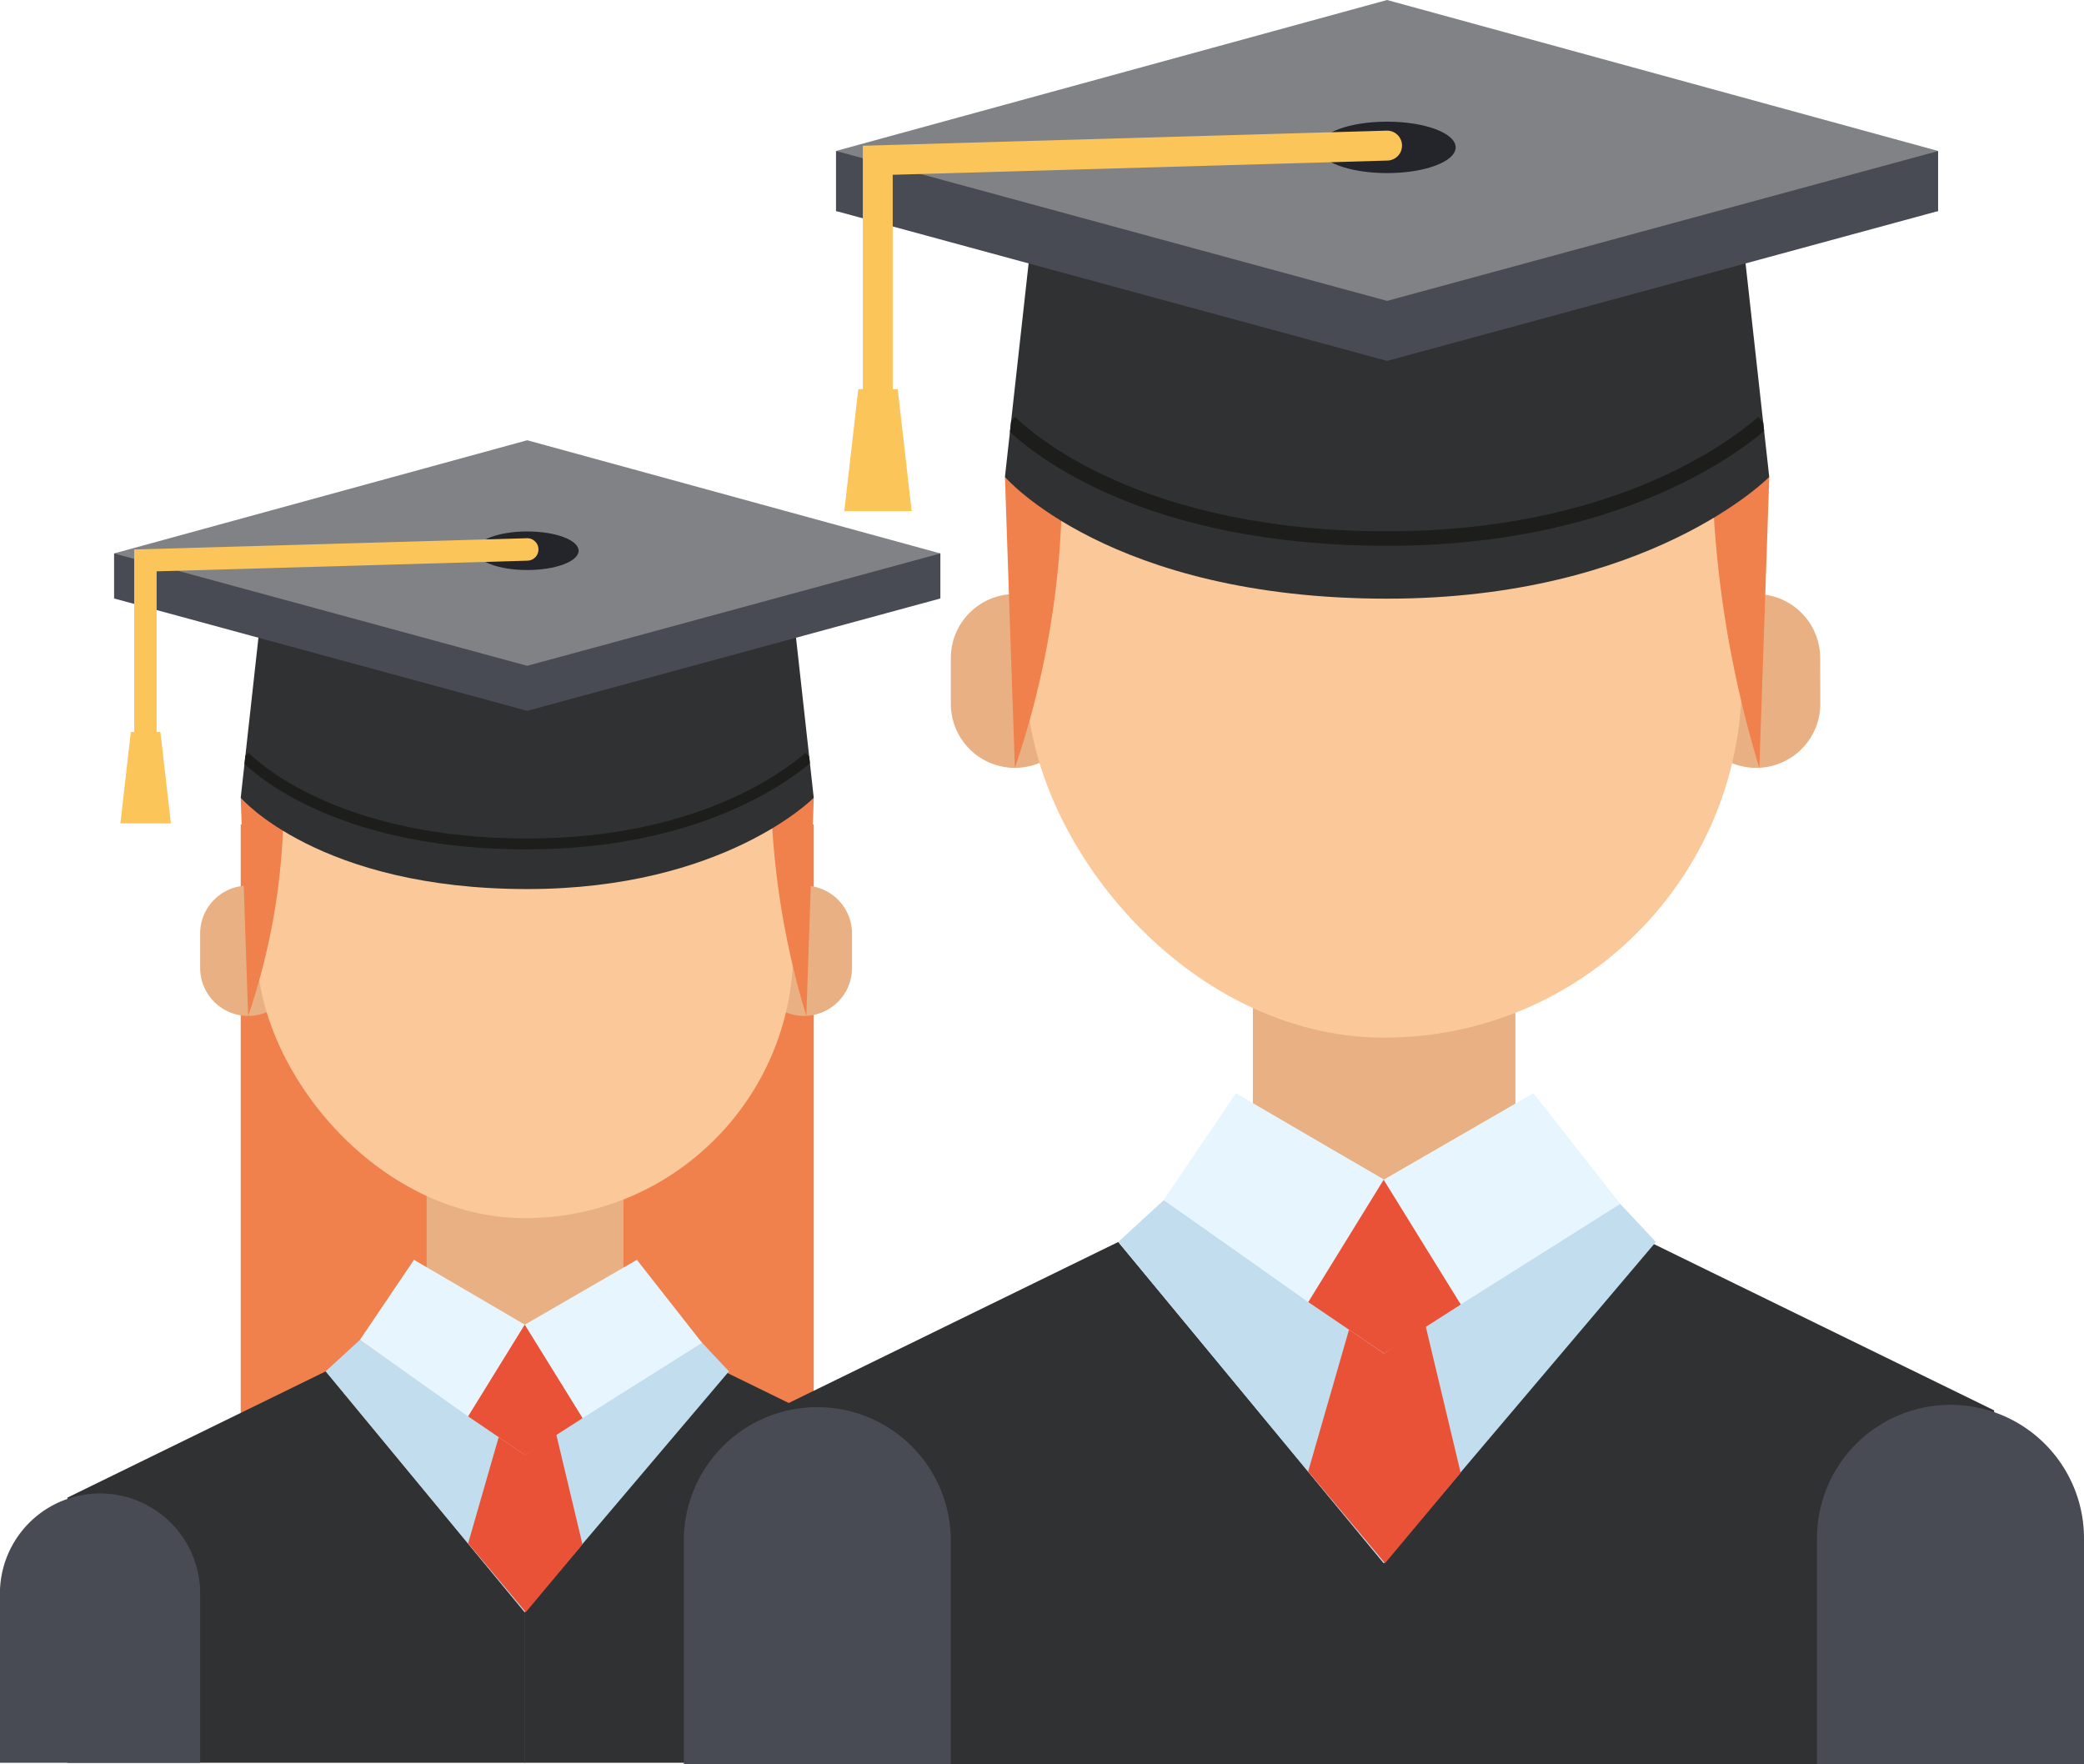 <svg xmlns="http://www.w3.org/2000/svg" xmlns:xlink="http://www.w3.org/1999/xlink" width="51" height="43.167" viewBox="0 0 51 43.167">
  <defs>
    <clipPath id="clip-path">
      <path id="Path_4858" data-name="Path 4858" d="M87.67,93.5l-.438,3.956s1.917,2.234,7.012,2.234c4.819,0,7.011-2.234,7.011-2.234l-.438-3.956Z" transform="translate(-87.232 -93.5)" fill="#303132"/>
    </clipPath>
    <clipPath id="clip-path-2">
      <path id="Path_4880" data-name="Path 4880" d="M156.617,59.759l-.585,5.277s2.556,2.979,9.352,2.979c6.428,0,9.352-2.979,9.352-2.979l-.585-5.277Z" transform="translate(-156.032 -59.759)" fill="#303132"/>
    </clipPath>
  </defs>
  <g id="Group_3809" data-name="Group 3809" transform="translate(-65.561 -36.237)">
    <g id="Group_3804" data-name="Group 3804" transform="translate(65.561 47.01)">
      <rect id="Rectangle_3088" data-name="Rectangle 3088" width="14.023" height="17.801" transform="translate(5.891 9.401)" fill="#f0804c"/>
      <g id="Group_3803" data-name="Group 3803" transform="translate(0 0)">
        <path id="Path_4842" data-name="Path 4842" d="M77.947,159.684l4.879,5.894v3.684h-11.2v-6.488Z" transform="translate(-69.976 -136.899)" fill="#303132"/>
        <path id="Path_4843" data-name="Path 4843" d="M117.673,159.684l-4.878,5.894v3.684h11.2v-6.488Z" transform="translate(-99.955 -136.899)" fill="#303132"/>
        <path id="Path_4844" data-name="Path 4844" d="M95.717,156.859l-.836.768,4.869,5.894,5-5.894-.721-.768-4.265,2.816Z" transform="translate(-86.911 -134.842)" fill="#c2dded"/>
        <path id="Path_4845" data-name="Path 4845" d="M108.453,165.389l-.748,2.6,1.412,1.683,1.387-1.658-.646-2.708-.76.519Z" transform="translate(-96.249 -140.994)" fill="#ea5237"/>
        <path id="Path_4846" data-name="Path 4846" d="M108.784,137.334l-2.408,1.391-2.409-1.391v-3.476l2.409-1.391,2.408,1.391Z" transform="translate(-93.526 -117.081)" fill="#e8b083"/>
        <path id="Path_4847" data-name="Path 4847" d="M85.929,117.972a1.175,1.175,0,0,1-1.175,1.175h0a1.175,1.175,0,0,1-1.175-1.175v-.839a1.175,1.175,0,0,1,1.175-1.175h0a1.175,1.175,0,0,1,1.175,1.175Z" transform="translate(-78.681 -105.06)" fill="#e8b083"/>
        <path id="Path_4848" data-name="Path 4848" d="M135.969,117.972a1.175,1.175,0,0,1-1.175,1.175h0a1.176,1.176,0,0,1-1.176-1.175v-.839a1.175,1.175,0,0,1,1.176-1.175h0a1.175,1.175,0,0,1,1.175,1.175Z" transform="translate(-115.118 -105.06)" fill="#e8b083"/>
        <rect id="Rectangle_3089" data-name="Rectangle 3089" width="13.126" height="16.838" rx="6.563" transform="translate(6.286 2.198)" fill="#fbc89a"/>
        <path id="Path_4849" data-name="Path 4849" d="M99.281,149.646,102,151.234l-1.393,2.244-2.65-1.872Z" transform="translate(-89.15 -129.59)" fill="#e6f5fe"/>
        <path id="Path_4850" data-name="Path 4850" d="M115.541,149.646l-2.747,1.588,1.416,2.286,2.925-1.843Z" transform="translate(-99.955 -129.59)" fill="#e6f5fe"/>
        <path id="Path_4851" data-name="Path 4851" d="M109.089,155.488l-1.383,2.244,1.393.944,1.406-.9Z" transform="translate(-96.249 -133.844)" fill="#ea5237"/>
        <path id="Path_4852" data-name="Path 4852" d="M70.459,177.266v-4.141a2.449,2.449,0,1,0-4.9,0v4.141Z" transform="translate(-65.561 -144.902)" fill="#494b54"/>
        <path id="Path_4853" data-name="Path 4853" d="M142.044,177.266v-4.141a2.449,2.449,0,1,1,4.9,0v4.141Z" transform="translate(-121.253 -144.902)" fill="#494b54"/>
        <path id="Path_4854" data-name="Path 4854" d="M87.232,108.017l.182,5.338a16.157,16.157,0,0,0,.858-4.711S88.447,107.893,87.232,108.017Z" transform="translate(-81.341 -99.267)" fill="#f0804c"/>
        <path id="Path_4855" data-name="Path 4855" d="M136.013,107.989l-.182,5.338a20.072,20.072,0,0,1-.858-5.069S134.8,107.866,136.013,107.989Z" transform="translate(-116.098 -99.24)" fill="#f0804c"/>
        <g id="Group_3802" data-name="Group 3802" transform="translate(2.792)">
          <g id="Group_3801" data-name="Group 3801" transform="translate(3.099 4.793)">
            <path id="Path_4856" data-name="Path 4856" d="M87.67,93.5l-.438,3.956s1.917,2.234,7.012,2.234c4.819,0,7.011-2.234,7.011-2.234l-.438-3.956Z" transform="translate(-87.232 -93.5)" fill="#303132"/>
            <g id="Group_3800" data-name="Group 3800" clip-path="url(#clip-path)">
              <path id="Path_4857" data-name="Path 4857" d="M94.239,106.362c-4.445,0-6.49-1.666-7.012-2.176l.188-.191c.357.351,2.369,2.1,6.824,2.1h0c4.1,0,6.25-1.606,6.813-2.1l.176.2c-.58.508-2.8,2.165-6.989,2.165Z" transform="translate(-87.228 -101.142)" fill="#1d1d1b"/>
            </g>
          </g>
          <rect id="Rectangle_3090" data-name="Rectangle 3090" width="20.221" height="1.103" transform="translate(0 2.77)" fill="#494b54"/>
          <path id="Path_4859" data-name="Path 4859" d="M85.942,79.922l-10.11,2.77,10.11,2.75,10.111-2.75Z" transform="translate(-75.832 -78.82)" fill="#494b54"/>
          <path id="Path_4860" data-name="Path 4860" d="M85.942,75.866l-10.11,2.77,10.11,2.75,10.111-2.75Z" transform="translate(-75.832 -75.866)" fill="#818286"/>
          <path id="Path_4861" data-name="Path 4861" d="M110.912,84.548c0,.261-.563.472-1.257.472s-1.259-.211-1.259-.472.564-.472,1.259-.472S110.912,84.287,110.912,84.548Z" transform="translate(-99.544 -81.844)" fill="#24252a"/>
          <path id="Path_4862" data-name="Path 4862" d="M77.916,89.7a.274.274,0,0,1-.274-.275V84.962l9.611-.276a.274.274,0,0,1,.015.549l-9.077.261v3.932A.275.275,0,0,1,77.916,89.7Z" transform="translate(-77.15 -82.288)" fill="#fcc55a"/>
          <path id="Path_4863" data-name="Path 4863" d="M77.373,102.13h-.723l-.256,2.237h1.236Z" transform="translate(-76.24 -94.991)" fill="#fcc55a"/>
        </g>
      </g>
    </g>
    <g id="Group_3808" data-name="Group 3808" transform="translate(82.296 36.237)">
      <path id="Path_4864" data-name="Path 4864" d="M143.645,148.037l6.507,7.862v4.913h-14.94v-8.654Z" transform="translate(-133.014 -117.645)" fill="#303132"/>
      <path id="Path_4865" data-name="Path 4865" d="M196.633,148.037l-6.507,7.862v4.913h14.94v-8.654Z" transform="translate(-173 -117.645)" fill="#303132"/>
      <path id="Path_4866" data-name="Path 4866" d="M167.349,144.269l-1.115,1.024,6.495,7.862,6.662-7.862-.96-1.024-5.69,3.756Z" transform="translate(-155.603 -114.902)" fill="#c2dded"/>
      <path id="Path_4867" data-name="Path 4867" d="M184.337,155.645l-1,3.47,1.882,2.244,1.851-2.212-.862-3.612-1.014.693Z" transform="translate(-168.059 -123.106)" fill="#ea5237"/>
      <path id="Path_4868" data-name="Path 4868" d="M184.778,118.225l-3.213,1.855-3.213-1.855v-4.638l3.213-1.855,3.213,1.855Z" transform="translate(-164.427 -91.21)" fill="#e8b083"/>
      <path id="Path_4869" data-name="Path 4869" d="M154.294,92.4a1.567,1.567,0,0,1-1.567,1.567h0a1.568,1.568,0,0,1-1.567-1.567V91.282a1.567,1.567,0,0,1,1.567-1.568h0a1.567,1.567,0,0,1,1.567,1.568Z" transform="translate(-144.626 -75.177)" fill="#e8b083"/>
      <path id="Path_4870" data-name="Path 4870" d="M221.038,92.4a1.568,1.568,0,0,1-1.568,1.567h0A1.568,1.568,0,0,1,217.9,92.4V91.282a1.567,1.567,0,0,1,1.567-1.568h0a1.568,1.568,0,0,1,1.568,1.568Z" transform="translate(-193.226 -75.177)" fill="#e8b083"/>
      <rect id="Rectangle_3091" data-name="Rectangle 3091" width="17.508" height="22.459" rx="8.754" transform="translate(8.384 2.933)" fill="#fbc89a"/>
      <path id="Path_4871" data-name="Path 4871" d="M172.1,134.648l3.625,2.118-1.857,2.993-3.535-2.5Z" transform="translate(-158.589 -107.896)" fill="#e6f5fe"/>
      <path id="Path_4872" data-name="Path 4872" d="M193.791,134.648l-3.664,2.118,1.889,3.049,3.9-2.458Z" transform="translate(-173 -107.896)" fill="#e6f5fe"/>
      <path id="Path_4873" data-name="Path 4873" d="M185.185,142.438l-1.845,2.993,1.857,1.26,1.876-1.2Z" transform="translate(-168.059 -113.569)" fill="#ea5237"/>
      <path id="Path_4874" data-name="Path 4874" d="M133.658,171.488v-5.524a3.267,3.267,0,0,0-6.533,0v5.524Z" transform="translate(-127.125 -128.32)" fill="#494b54"/>
      <path id="Path_4875" data-name="Path 4875" d="M229.138,171.488v-5.524a3.267,3.267,0,0,1,6.534,0v5.524Z" transform="translate(-201.407 -128.32)" fill="#494b54"/>
      <path id="Path_4876" data-name="Path 4876" d="M156.032,79.123l.243,7.12a21.538,21.538,0,0,0,1.144-6.284S157.652,78.958,156.032,79.123Z" transform="translate(-148.174 -67.452)" fill="#f0804c"/>
      <path id="Path_4877" data-name="Path 4877" d="M221.094,79.086l-.243,7.12a26.79,26.79,0,0,1-1.144-6.761S219.475,78.921,221.094,79.086Z" transform="translate(-194.531 -67.415)" fill="#f0804c"/>
      <g id="Group_3807" data-name="Group 3807" transform="translate(3.724)">
        <g id="Group_3806" data-name="Group 3806" transform="translate(4.134 6.394)">
          <path id="Path_4878" data-name="Path 4878" d="M156.617,59.759l-.585,5.277s2.556,2.979,9.352,2.979c6.428,0,9.352-2.979,9.352-2.979l-.585-5.277Z" transform="translate(-156.032 -59.759)" fill="#303132"/>
          <g id="Group_3805" data-name="Group 3805" clip-path="url(#clip-path-2)">
            <path id="Path_4879" data-name="Path 4879" d="M165.378,76.914c-5.93,0-8.657-2.221-9.353-2.9l.25-.255c.477.467,3.159,2.8,9.1,2.8h0c5.465,0,8.336-2.142,9.086-2.8l.235.269c-.774.677-3.731,2.887-9.322,2.887Z" transform="translate(-156.027 -69.952)" fill="#1d1d1b"/>
          </g>
        </g>
        <rect id="Rectangle_3092" data-name="Rectangle 3092" width="26.971" height="1.47" transform="translate(0 3.694)" fill="#494b54"/>
        <path id="Path_4881" data-name="Path 4881" d="M154.312,41.647l-13.486,3.694,13.486,3.668L167.8,45.341Z" transform="translate(-140.826 -40.177)" fill="#494b54"/>
        <path id="Path_4882" data-name="Path 4882" d="M154.312,36.237l-13.486,3.694L154.312,43.6,167.8,39.932Z" transform="translate(-140.826 -36.237)" fill="#818286"/>
        <path id="Path_4883" data-name="Path 4883" d="M187.618,47.817c0,.348-.752.63-1.678.63s-1.679-.282-1.679-.63.752-.629,1.679-.629S187.618,47.47,187.618,47.817Z" transform="translate(-172.454 -44.211)" fill="#24252a"/>
        <path id="Path_4884" data-name="Path 4884" d="M143.605,54.693a.366.366,0,0,1-.365-.366V48.37L156.059,48a.366.366,0,1,1,.021.732l-12.108.348v5.245A.366.366,0,0,1,143.605,54.693Z" transform="translate(-142.584 -44.803)" fill="#fcc55a"/>
        <path id="Path_4885" data-name="Path 4885" d="M142.881,71.27h-.965l-.342,2.984h1.649Z" transform="translate(-141.371 -61.747)" fill="#fcc55a"/>
      </g>
    </g>
  </g>
</svg>
